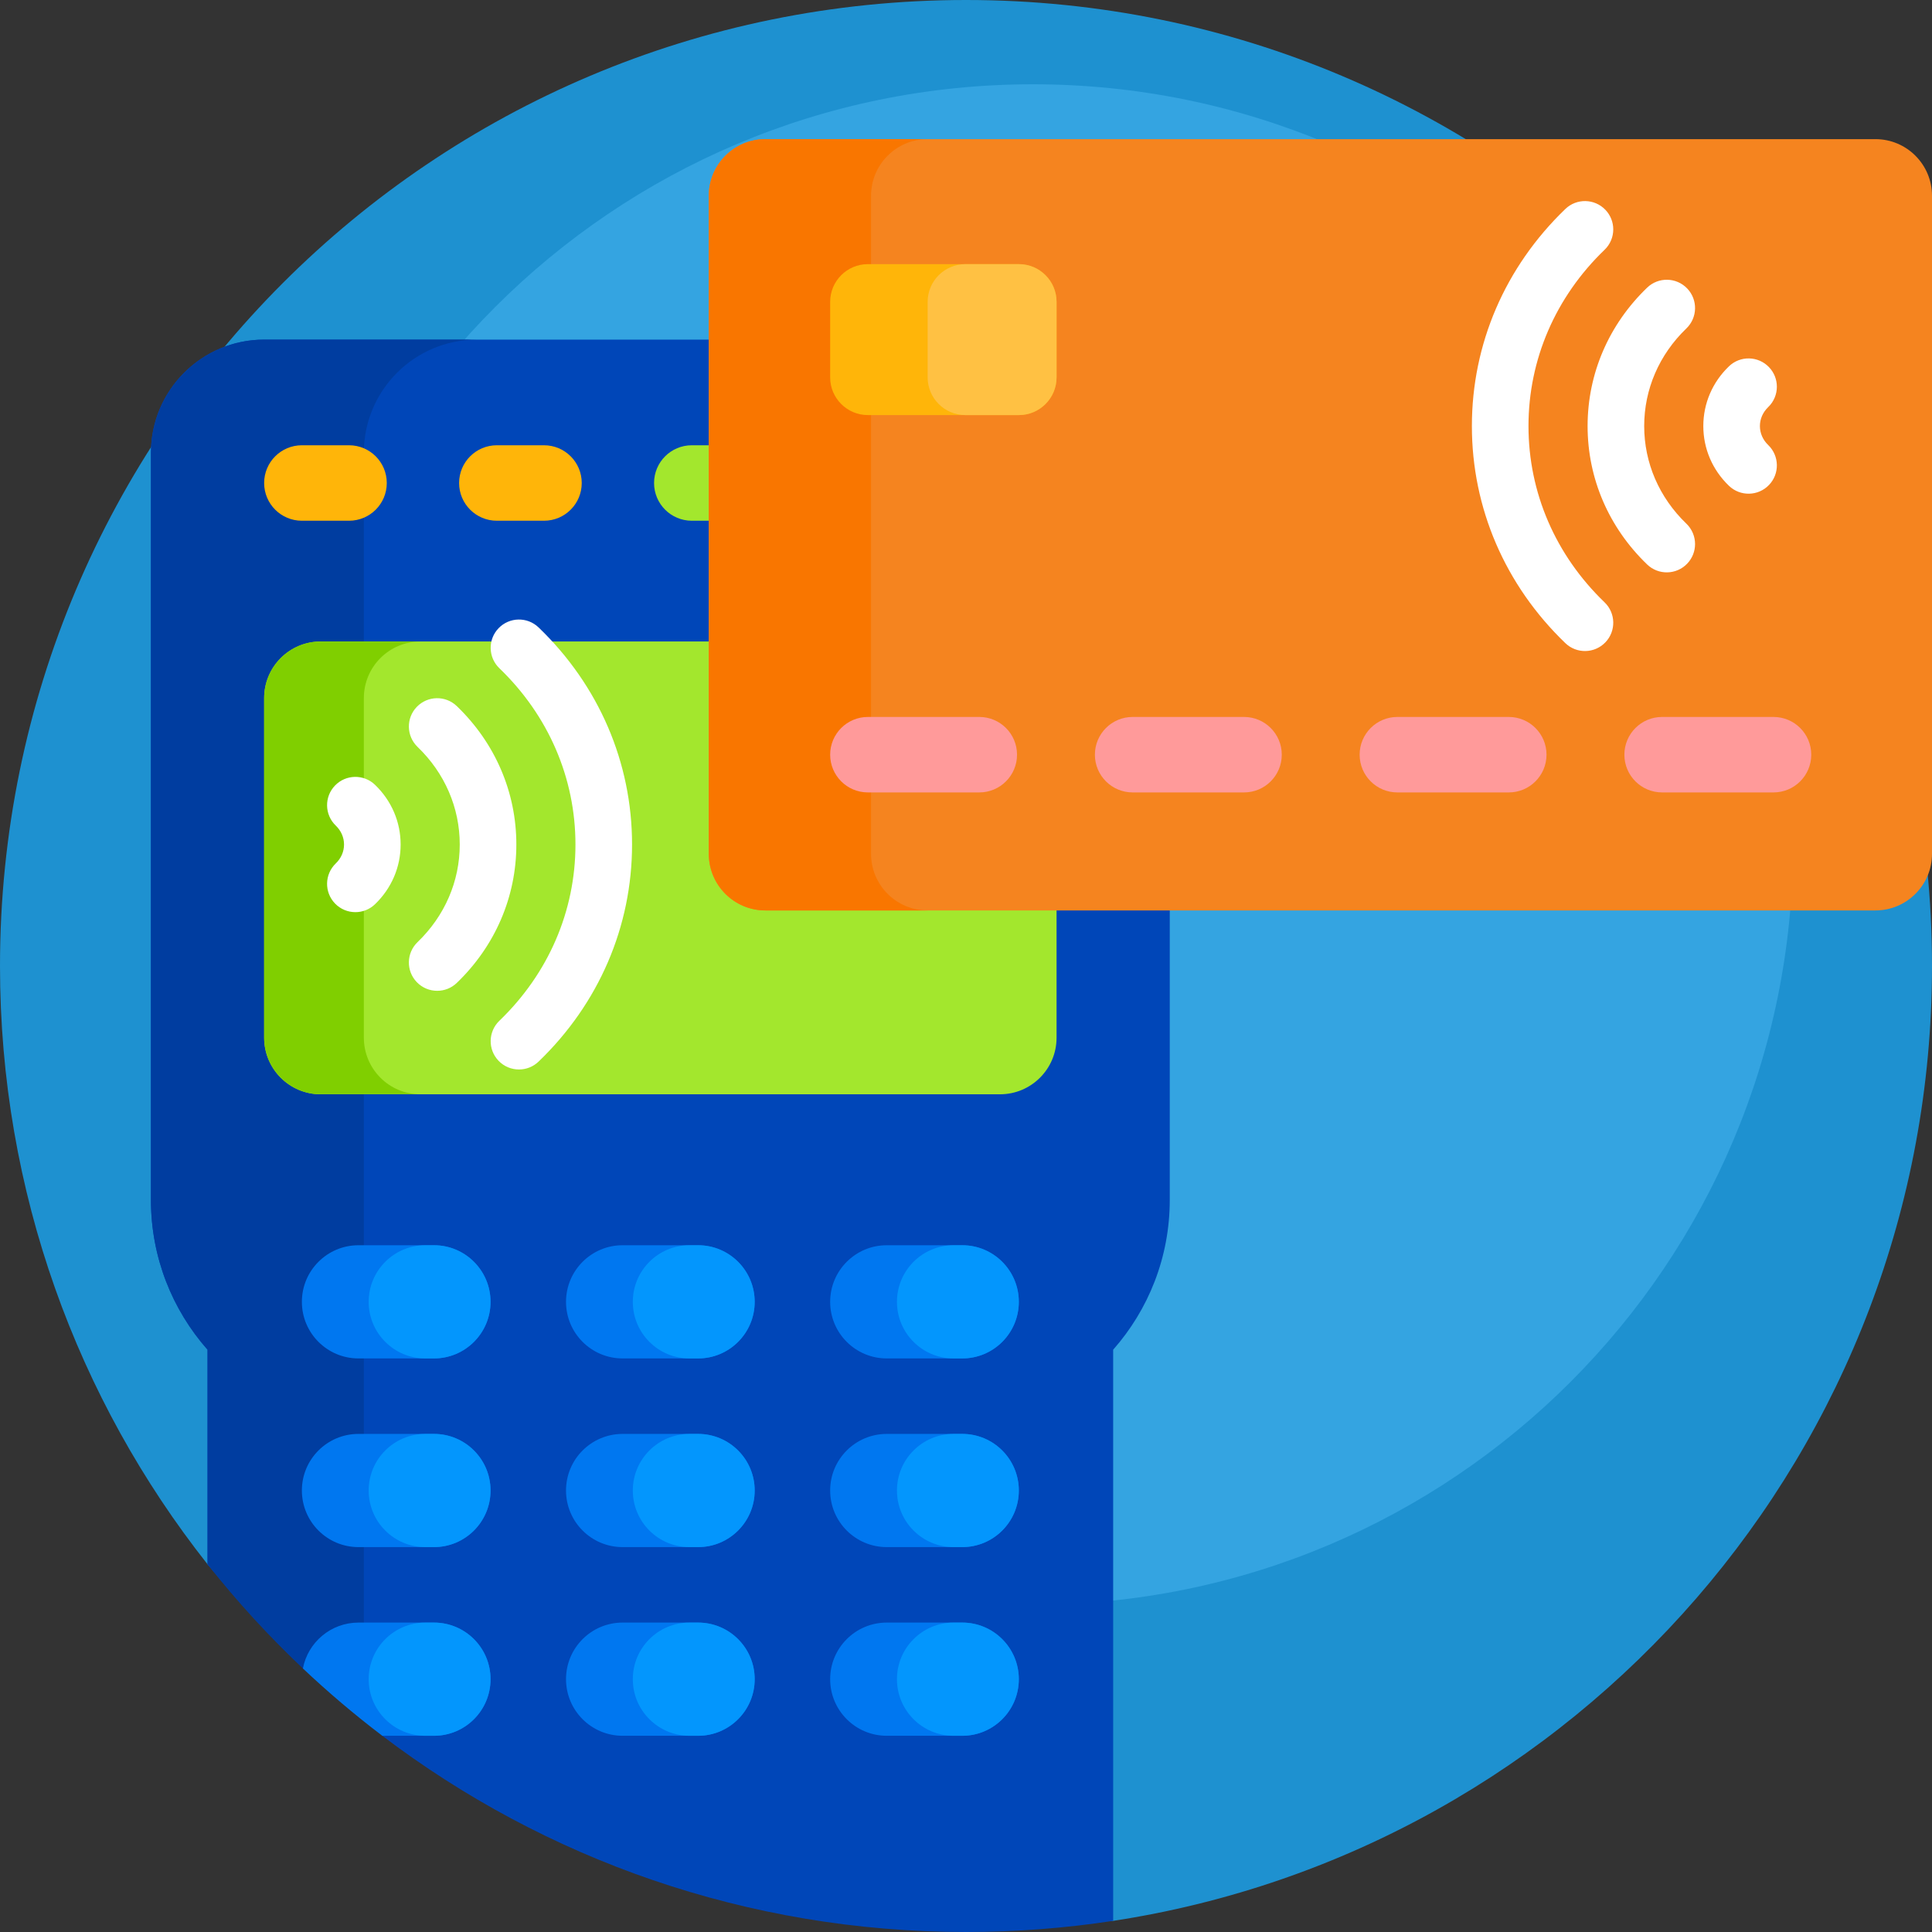 <?xml version="1.0" encoding="UTF-8"?>
<svg xmlns="http://www.w3.org/2000/svg" xmlns:xlink="http://www.w3.org/1999/xlink" xmlns:svgjs="http://svgjs.com/svgjs" version="1.1" width="512" height="512" x="0" y="0" viewBox="0 0 512 512" style="enable-background:new 0 0 512 512" xml:space="preserve" class="">
  <rect x="0" y="0" width="512" height="512" fill="#333333" stroke="none"/>
  <g>
    <g xmlns="http://www.w3.org/2000/svg">
      <path d="m512 256c0 128.125-94.125 234.266-217 253.048-3.772.577-8.559-4.756-12.383-4.346-9.069.972-14.503.727-23.83.727-78.451 0-148.661-35.289-195.62-90.859-1.829-2.164-6.41 2.211-8.167-.014-34.442-43.601-55-98.678-55-158.556 0-141.385 114.615-256 256-256s256 114.615 256 256z" fill="#1e91d0" data-original="#00a4fb" class=""/>
      <path d="m475.176 223.804c0 111.268-90.2 201.468-201.468 201.468s-201.468-90.201-201.468-201.468c0-111.268 90.2-201.468 201.468-201.468 111.267 0 201.468 90.2 201.468 201.468z" fill="#34a4e1" data-original="#49b6fc" class=""/>
      <path d="m310 120v198c0 15.217-5.665 29.11-15 39.687v151.361c-12.716 1.944-25.74 2.952-39 2.952-58.119 0-111.714-19.367-154.684-52-1.167-.886-.612-3.499-1.763-4.404-5.031-3.958-9.911-8.101-14.628-12.418-.988-.904-22.18-18.814-29.925-28.62v-56.87c-9.335-10.578-15-24.471-15-39.688v-198c0-16.569 13.431-30 30-30h210c16.569 0 30 13.431 30 30z" fill="#0046b8" data-original="#00429c" class=""/>
      <path d="m126.424 90c-16.568 0-30 13.431-30 30v320.489c-4.513-3.602-15.164 2.604-16.155 1.668-9.075-8.569-17.523-17.795-25.269-27.601v-56.87c-9.335-10.576-15-24.469-15-39.686v-198c0-16.569 13.431-30 30-30z" fill="#003da0" data-original="#003278" class=""/>
      <path d="m130 345c0 8.284-6.716 15-15 15h-20c-8.284 0-15-6.716-15-15s6.716-15 15-15h20c8.284 0 15 6.716 15 15zm55 35h-20c-8.284 0-15 6.716-15 15s6.716 15 15 15h20c8.284 0 15-6.716 15-15s-6.716-15-15-15zm0-50h-20c-8.284 0-15 6.716-15 15s6.716 15 15 15h20c8.284 0 15-6.716 15-15s-6.716-15-15-15zm0 100h-20c-8.284 0-15 6.716-15 15s6.716 15 15 15h20c8.284 0 15-6.716 15-15s-6.716-15-15-15zm-70-50h-20c-8.284 0-15 6.716-15 15s6.716 15 15 15h20c8.284 0 15-6.716 15-15s-6.716-15-15-15zm0 50h-20c-7.313 0-13.403 5.233-14.731 12.158 6.686 6.314 13.712 12.271 21.047 17.842h13.684c8.284 0 15-6.716 15-15s-6.716-15-15-15zm140-50h-20c-8.284 0-15 6.716-15 15s6.716 15 15 15h20c8.284 0 15-6.716 15-15s-6.716-15-15-15zm-20-20h20c8.284 0 15-6.716 15-15s-6.716-15-15-15h-20c-8.284 0-15 6.716-15 15s6.716 15 15 15zm20 70h-20c-8.284 0-15 6.716-15 15s6.716 15 15 15h20c8.284 0 15-6.716 15-15s-6.716-15-15-15z" fill="#0077f0" data-original="#0077f0" class=""/>
      <path d="m130 395c0 8.284-6.716 15-15 15h-2.298c-8.284 0-15-6.716-15-15s6.716-15 15-15h2.298c8.284 0 15 6.716 15 15zm55-15h-2.298c-8.284 0-15 6.716-15 15s6.716 15 15 15h2.298c8.284 0 15-6.716 15-15s-6.716-15-15-15zm0-50h-2.298c-8.284 0-15 6.716-15 15s6.716 15 15 15h2.298c8.284 0 15-6.716 15-15s-6.716-15-15-15zm67.702 30h2.298c8.284 0 15-6.716 15-15s-6.716-15-15-15h-2.298c-8.284 0-15 6.716-15 15s6.716 15 15 15zm2.298 20h-2.298c-8.284 0-15 6.716-15 15s6.716 15 15 15h2.298c8.284 0 15-6.716 15-15s-6.716-15-15-15zm-70 50h-2.298c-8.284 0-15 6.716-15 15s6.716 15 15 15h2.298c8.284 0 15-6.716 15-15s-6.716-15-15-15zm70 0h-2.298c-8.284 0-15 6.716-15 15s6.716 15 15 15h2.298c8.284 0 15-6.716 15-15s-6.716-15-15-15zm-140-100h-2.298c-8.284 0-15 6.716-15 15s6.716 15 15 15h2.298c8.284 0 15-6.716 15-15s-6.716-15-15-15zm0 100h-2.298c-8.284 0-15 6.716-15 15s6.716 15 15 15h2.298c8.284 0 15-6.716 15-15s-6.716-15-15-15z" fill="#0396fd" data-original="#0396fd" class=""/>
      <path d="m280 185v90c0 8.284-6.716 15-15 15h-180c-8.284 0-15-6.716-15-15v-90c0-8.284 6.716-15 15-15h180c8.284 0 15 6.716 15 15z" fill="#a3e72d" data-original="#a3e72d" class=""/>
      <path d="m111.424 290h-26.424c-8.284 0-15-6.716-15-15v-90c0-8.284 6.716-15 15-15h26.424c-8.284 0-15 6.716-15 15v90c0 8.284 6.716 15 15 15z" fill="#80cf00" data-original="#80cf00" class=""/>
      <path d="m205.833 128c0 5.523-4.477 10-10 10h-12.5c-5.523 0-10-4.477-10-10s4.477-10 10-10h12.5c5.523 0 10 4.477 10 10z" fill="#a3e72d" data-original="#a3e72d" class=""/>
      <path d="m154.167 128c0 5.523-4.477 10-10 10h-12.5c-5.523 0-10-4.477-10-10s4.477-10 10-10h12.5c5.522 0 10 4.477 10 10zm-61.667-10h-12.5c-5.523 0-10 4.477-10 10s4.477 10 10 10h12.5c5.523 0 10-4.477 10-10s-4.477-10-10-10z" fill="#ffb509" data-original="#ffb509" class=""/>
      <path d="m106.171 223.804c0 5.994-2.413 11.616-6.794 15.831-1.455 1.399-3.328 2.094-5.198 2.094-1.969 0-3.935-.77-5.406-2.301-2.872-2.986-2.779-7.733.206-10.605 1.414-1.36 2.192-3.142 2.192-5.019 0-1.876-.778-3.659-2.192-5.018-2.985-2.871-3.078-7.619-.207-10.604 2.872-2.985 7.618-3.079 10.605-.207 4.381 4.213 6.794 9.835 6.794 15.829zm14.884-36.679c-2.987-2.872-7.734-2.778-10.605.207s-2.778 7.733.207 10.604c7.209 6.933 11.18 16.12 11.18 25.867s-3.971 18.934-11.18 25.867c-2.985 2.871-3.078 7.619-.207 10.604 1.473 1.531 3.438 2.301 5.407 2.301 1.87 0 3.743-.695 5.198-2.094 10.177-9.787 15.781-22.813 15.781-36.679s-5.605-26.889-15.781-36.677zm21.677-20.848c-2.986-2.872-7.734-2.778-10.605.207s-2.778 7.733.207 10.604c13.005 12.506 20.166 29.097 20.166 46.716s-7.161 34.209-20.166 46.715c-2.985 2.871-3.078 7.619-.207 10.604 1.473 1.531 3.438 2.301 5.407 2.301 1.87 0 3.743-.695 5.198-2.094 15.972-15.36 24.768-35.791 24.768-57.527s-8.796-42.166-24.768-57.526z" fill="#ffffff" data-original="#ffffff" class=""/>
      <path d="m512 51.872v174.404c0 8.284-6.716 15-15 15h-294.159c-8.284 0-15-6.716-15-15v-174.404c0-8.284 6.716-15 15-15h294.159c8.284 0 15 6.716 15 15z" fill="#f5841f" data-original="#ff5757" class=""/>
      <path d="m245.837 241.277h-42.996c-8.284 0-15-6.716-15-15v-174.405c0-8.284 6.716-15 15-15h42.996c-8.284 0-15 6.716-15 15v174.404c0 8.285 6.716 15.001 15 15.001z" fill="#f97600" data-original="#ff4343" class=""/>
      <path d="m269.524 200c0 5.523-4.477 10-10 10h-29.524c-5.523 0-10-4.477-10-10s4.477-10 10-10h29.524c5.523 0 10 4.477 10 10zm60.159-10h-29.524c-5.523 0-10 4.477-10 10s4.477 10 10 10h29.524c5.523 0 10-4.477 10-10s-4.478-10-10-10zm70.158 0h-29.524c-5.523 0-10 4.477-10 10s4.477 10 10 10h29.524c5.523 0 10-4.477 10-10s-4.477-10-10-10zm70.159 0h-29.524c-5.523 0-10 4.477-10 10s4.477 10 10 10h29.524c5.523 0 10-4.477 10-10s-4.477-10-10-10z" fill="#ff9a9a" data-original="#ff9a9a" class=""/>
      <path d="m280 80v20c0 5.523-4.477 10-10 10h-40c-5.523 0-10-4.477-10-10v-20c0-5.523 4.477-10 10-10h40c5.523 0 10 4.477 10 10z" fill="#ffb509" data-original="#ffb509" class=""/>
      <path d="m280 80v20c0 5.523-4.477 10-10 10h-14.163c-5.523 0-10-4.477-10-10v-20c0-5.523 4.477-10 10-10h14.163c5.523 0 10 4.477 10 10z" fill="#ffc143" data-original="#ffc143" class=""/>
      <path d="m458.188 97.081c2.985-2.871 7.733-2.779 10.604.206 1.399 1.454 2.095 3.328 2.095 5.198 0 1.969-.77 3.934-2.301 5.406-1.414 1.36-2.193 3.143-2.192 5.02 0 1.877.778 3.658 2.192 5.018 2.985 2.871 3.079 7.619.207 10.605-2.871 2.985-7.619 3.078-10.604.207-4.381-4.214-6.794-9.835-6.794-15.829-.001-5.995 2.412-11.618 6.793-15.831zm-43.355-41.697c-15.972 15.359-24.768 35.79-24.768 57.526s8.796 42.167 24.768 57.526c2.985 2.872 7.733 2.779 10.604-.206 2.872-2.986 2.778-7.735-.207-10.604-13.003-12.507-20.165-29.097-20.165-46.716s7.162-34.209 20.165-46.716c1.531-1.472 2.301-3.438 2.301-5.406 0-1.87-.695-3.743-2.094-5.198-2.871-2.985-7.619-3.078-10.604-.206zm5.896 57.528c0 13.864 5.605 26.891 15.781 36.677 2.985 2.872 7.733 2.779 10.604-.206 1.399-1.455 2.094-3.328 2.094-5.198 0-1.969-.771-3.935-2.301-5.406-7.208-6.933-11.178-16.119-11.179-25.867 0-9.748 3.97-18.935 11.179-25.868 2.985-2.87 3.079-7.618.207-10.604-2.872-2.985-7.619-3.078-10.605-.206-10.176 9.785-15.78 22.811-15.78 36.678z" fill="#ffffff" data-original="#ffffff" class=""/>
    </g>
  </g>
</svg>
